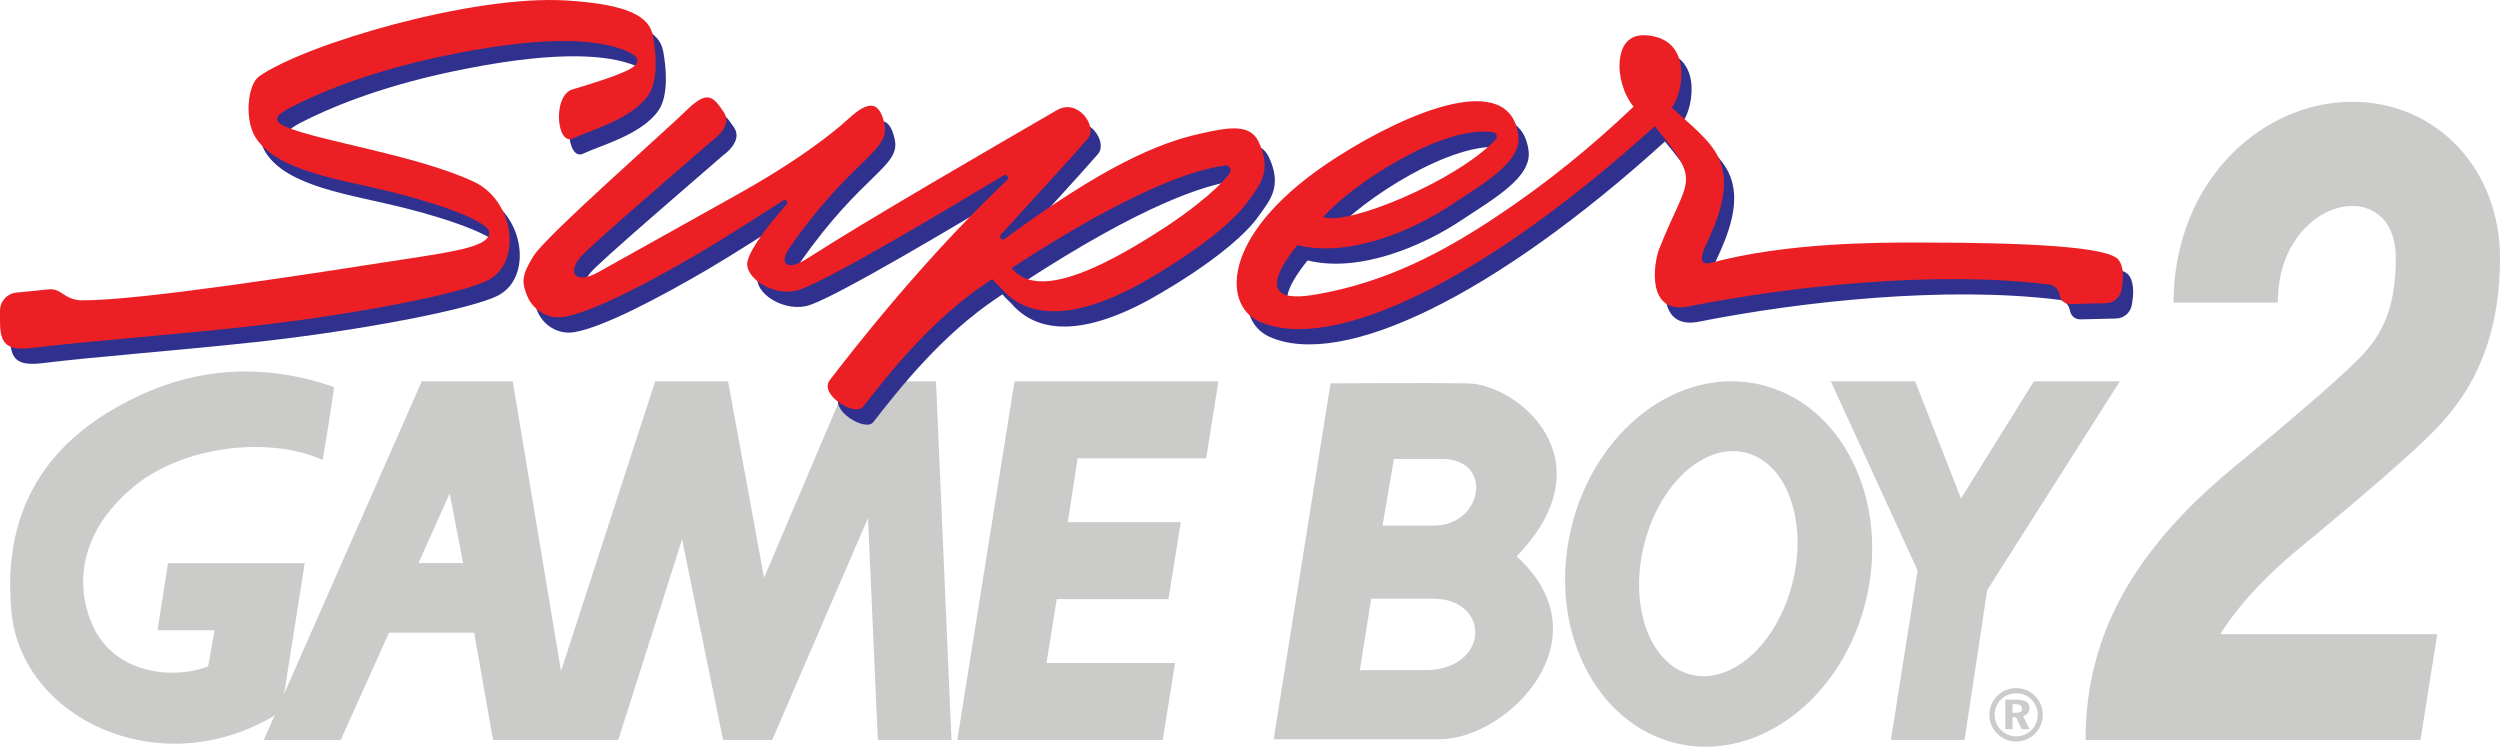 <?xml version="1.0" encoding="UTF-8" standalone="no"?>
<!-- Generator: Adobe Illustrator 26.3.1, SVG Export Plug-In . SVG Version: 6.00 Build 0)  -->

<svg
   version="1.1"
   id="Layer_1"
   x="0px"
   y="0px"
   viewBox="0 0 3839 1146.7"
   style="enable-background:new 0 0 3839 1146.7;"
   xml:space="preserve"
   sodipodi:docname="sgb2=w.svg"
   inkscape:version="1.4 (86a8ad7, 2024-10-11)"
   xmlns:inkscape="http://www.inkscape.org/namespaces/inkscape"
   xmlns:sodipodi="http://sodipodi.sourceforge.net/DTD/sodipodi-0.dtd"
   xmlns="http://www.w3.org/2000/svg"
   xmlns:svg="http://www.w3.org/2000/svg"><defs
   id="defs14">
	
	
	
<marker
   id="DistanceX"
   orient="auto"
   refX="0.0"
   refY="0.0"
   style="overflow:visible"><path
     d="M 3,-3 L -3,3 M 0,-5 L  0,5"
     style="stroke:#000000; stroke-width:0.5"
     id="path1-0" /></marker><pattern
   id="Hatch"
   patternUnits="userSpaceOnUse"
   width="8"
   height="8"
   x="0"
   y="0"><path
     d="M8 4 l-4,4"
     stroke="#000000"
     stroke-width="0.25"
     linecap="square"
     id="path2-9" /><path
     d="M6 2 l-4,4"
     stroke="#000000"
     stroke-width="0.25"
     linecap="square"
     id="path3-4" /><path
     d="M4 0 l-4,4"
     stroke="#000000"
     stroke-width="0.25"
     linecap="square"
     id="path4-8" /></pattern><symbol
   id="*Model_Space" /><symbol
   id="*Paper_Space" /><symbol
   id="*Paper_Space0" />
			
			
		
				
				
				
				
				
				
			</defs><sodipodi:namedview
   id="namedview14"
   pagecolor="#ffffff"
   bordercolor="#000000"
   borderopacity="0.25"
   inkscape:showpageshadow="2"
   inkscape:pageopacity="0.0"
   inkscape:pagecheckerboard="true"
   inkscape:deskcolor="#d1d1d1"
   inkscape:zoom="0.33817349"
   inkscape:cx="2055.1581"
   inkscape:cy="731.87286"
   inkscape:window-width="3840"
   inkscape:window-height="2066"
   inkscape:window-x="-11"
   inkscape:window-y="-11"
   inkscape:window-maximized="1"
   inkscape:current-layer="Layer_1" />
<style
   type="text/css"
   id="style1">
	.st0{fill:#FFFFFF;}
	.st1{fill:none;stroke:#FFFFFF;stroke-width:9.376;stroke-miterlimit:10;}
	.st2{fill:#30308F;}
	.st3{fill:#EC2024;}
	.st4{fill:#CBCBCA;}
</style>
<g
   id="g8"
   inkscape:label="GamboyPurple"
   style="display:none;fill:#30308f;fill-opacity:1">
		
		<path
   class="st2"
   d="M 163.6,634.6 C 55.9,701.3 4,803.1 17.8,941.4 c 16,160.4 223.8,261.5 399.8,159.7 15.4,-8.9 9.4,-7.5 15.1,-12.6 L 467.9,864.8 H 258 l -16.1,103 h 87.7 l -10,55.4 c -50.2,20.2 -135.7,12.6 -172.3,-52.8 -23.1,-41.4 -44.5,-133.8 52.8,-218.8 79.2,-69.2 216.2,-81.7 295.4,-45.2 0,0 10,-57.9 17.6,-112 -152,-52.8 -270.3,-8.8 -349.5,40.2"
   id="path5"
   inkscape:label="G"
   style="fill:#30308f;fill-opacity:1" /><path
   class="st2"
   d="m 711.2,864.7 -20.7,-107 -47.8,106.9 68.5,0.1 m 749.9,271.5 H 1348 l -15.1,-340.7 -147.1,340.7 h -75.5 l -62.9,-308 -98,308 H 757.1 l -29,-164.7 H 597.4 l -74.2,164.7 H 405.1 L 647.7,585.5 h 139.6 l 74.2,445.1 144.6,-445.1 H 1118 l 55.3,301.7 128.3,-301.7 h 135.7 l 23.8,550.7"
   id="path3"
   inkscape:label="AM"
   style="fill:#30308f;fill-opacity:1" /><polyline
   class="st2"
   points="1785.5,1136.2 1804.4,1018.1 1607,1018.1 1622.7,920 1794.3,920 1813.2,801.8 1639.7,801.8       1654.8,703.8 1852.2,703.8 1871,585.6 1557.9,585.6 1470,1136.2 1785.5,1136.2     "
   id="polyline3"
   inkscape:label="E"
   style="fill:#30308f;fill-opacity:1" /><path
   class="st2"
   d="m 2043.2,588.7 -87.4,546.5 c 0,0 180.9,0 254.6,0 104.8,0 258,-154.5 118.5,-280.8 143.5,-148.4 1.3,-264.5 -74.9,-265.7 -61.1,-1 -212.1,0 -212.1,0 h 1.3 m 62.4,330.6 c 0,0 23.7,0 94.8,0 89.8,0 87.4,109.8 -12.4,109.8 -62.4,0 -99.8,0 -99.8,0 l 17.4,-109.8 m 34.9,-214.6 c 0,0 2.5,0 73.6,0 79.9,0 63.6,102.4 -12.5,102.4 -62.4,0 -78.6,0 -78.6,0 l 17.5,-102.4"
   id="path6"
   inkscape:label="B"
   style="fill:#30308f;fill-opacity:1" /><path
   class="st2"
   d="m 2583.4,1031.4 c 59.9,26.8 133.1,-25.7 163.6,-117.4 30.5,-91.6 6.8,-187.6 -53.1,-214.4 -59.9,-26.6 -133.1,25.9 -163.6,117.4 -30.6,91.7 -6.7,187.7 53.1,214.4 M 2412.1,813.6 c 35.1,-152.2 165.2,-252.2 290.7,-223.1 125.4,29 198.5,175.9 163.4,328 -35.2,152.3 -165.3,252.2 -290.7,223.2 C 2450.2,1112.6 2377,965.8 2412.1,813.6"
   id="path4"
   inkscape:label="O"
   style="fill:#30308f;fill-opacity:1" /><polyline
   class="st2"
   points="3255.2,585.6 3123.2,585.6 3011.3,765.4 2940.9,585.6 2811.4,585.6 2944.7,876 2903.7,1136.2       3016.8,1136.2 3051.5,906.2 3255.2,585.6     "
   id="polyline4"
   inkscape:label="Y"
   style="fill:#30308f;fill-opacity:1" /><path
   class="st2"
   d="m 3090.3,1094.6 h 5.4 c 6.3,0 9.3,-1.8 9.3,-6.4 0,-4.8 -3.2,-6.8 -9.8,-6.8 h -4.8 v 13.2 m 38.8,3.1 c 0,18.2 -14.9,33 -33.1,33 -18.3,0 -33.2,-14.9 -33.2,-33 0,-18.4 15,-33.2 33.2,-33.2 18.2,0 33.1,15 33.1,33.2 z m -33.3,-41.1 c -22.7,0 -41,18.4 -41,41.1 0,22.5 18.3,41 41,41 22.6,0 41.1,-18.4 41.1,-41 0,-22.7 -18.3,-41.1 -41.1,-41.1 z m 1.2,17.8 c 12.8,0 19.4,4.4 19.4,13.1 0,6 -3.8,10.4 -10,12 l 10.2,20.3 h -12.2 l -8.7,-18.6 h -5.4 v 18.6 h -11.1 v -45.4 z"
   id="path2"
   inkscape:label="R"
   style="fill:#30308f;fill-opacity:1" /><path
   class="st2"
   d="m 3543,831.9 c 9.9,-8 115.8,-96 159.4,-136.6 l 6.4,-5.9 c 48.7,-44.9 130.2,-119.9 130.2,-293.1 0,-136.8 -97.5,-240 -226.9,-240 -73.1,0 -144.8,33.7 -196.6,92.4 -50.2,56.9 -77.8,133.6 -77.8,216 h 160.1 v 0 c 0,-163.1 181.2,-200.4 181.2,-68.4 0,108.8 -42.8,142 -85.5,181.8 -39.1,36.4 -140.1,120.5 -150.7,129.1 -165,132.6 -240.2,266.6 -240.2,429.1 h 132.8 v 0 h 381.5 l 25.7,-162.4 h -333.2 c 27,-42.9 68.9,-90 133.6,-142 z"
   id="path1"
   inkscape:label="2"
   style="fill:#30308f;fill-opacity:1" />
	</g><g
   id="g23"
   inkscape:label="GamboyGrey"
   style="display:inline;fill:#cbcbca;fill-opacity:1">
		
		<path
   class="st2"
   d="M 163.6,634.6 C 55.9,701.3 4,803.1 17.8,941.4 c 16,160.4 223.8,261.5 399.8,159.7 15.4,-8.9 9.4,-7.5 15.1,-12.6 L 467.9,864.8 H 258 l -16.1,103 h 87.7 l -10,55.4 c -50.2,20.2 -135.7,12.6 -172.3,-52.8 -23.1,-41.4 -44.5,-133.8 52.8,-218.8 79.2,-69.2 216.2,-81.7 295.4,-45.2 0,0 10,-57.9 17.6,-112 -152,-52.8 -270.3,-8.8 -349.5,40.2"
   id="path18"
   inkscape:label="G"
   style="fill:#cbcbca;fill-opacity:1" /><path
   class="st2"
   d="m 711.2,864.7 -20.7,-107 -47.8,106.9 68.5,0.1 m 749.9,271.5 H 1348 l -15.1,-340.7 -147.1,340.7 h -75.5 l -62.9,-308 -98,308 H 757.1 l -29,-164.7 H 597.4 l -74.2,164.7 H 405.1 L 647.7,585.5 h 139.6 l 74.2,445.1 144.6,-445.1 H 1118 l 55.3,301.7 128.3,-301.7 h 135.7 l 23.8,550.7"
   id="path19"
   inkscape:label="AM"
   style="fill:#cbcbca;fill-opacity:1" /><polyline
   class="st2"
   points="1785.5,1136.2 1804.4,1018.1 1607,1018.1 1622.7,920 1794.3,920 1813.2,801.8 1639.7,801.8       1654.8,703.8 1852.2,703.8 1871,585.6 1557.9,585.6 1470,1136.2 1785.5,1136.2     "
   id="polyline19"
   inkscape:label="E"
   style="fill:#cbcbca;fill-opacity:1" /><path
   class="st2"
   d="m 2043.2,588.7 -87.4,546.5 c 0,0 180.9,0 254.6,0 104.8,0 258,-154.5 118.5,-280.8 143.5,-148.4 1.3,-264.5 -74.9,-265.7 -61.1,-1 -212.1,0 -212.1,0 h 1.3 m 62.4,330.6 c 0,0 23.7,0 94.8,0 89.8,0 87.4,109.8 -12.4,109.8 -62.4,0 -99.8,0 -99.8,0 l 17.4,-109.8 m 34.9,-214.6 c 0,0 2.5,0 73.6,0 79.9,0 63.6,102.4 -12.5,102.4 -62.4,0 -78.6,0 -78.6,0 l 17.5,-102.4"
   id="path20"
   inkscape:label="B"
   style="fill:#cbcbca;fill-opacity:1" /><path
   class="st2"
   d="m 2583.4,1031.4 c 59.9,26.8 133.1,-25.7 163.6,-117.4 30.5,-91.6 6.8,-187.6 -53.1,-214.4 -59.9,-26.6 -133.1,25.9 -163.6,117.4 -30.6,91.7 -6.7,187.7 53.1,214.4 M 2412.1,813.6 c 35.1,-152.2 165.2,-252.2 290.7,-223.1 125.4,29 198.5,175.9 163.4,328 -35.2,152.3 -165.3,252.2 -290.7,223.2 C 2450.2,1112.6 2377,965.8 2412.1,813.6"
   id="path21"
   inkscape:label="O"
   style="fill:#cbcbca;fill-opacity:1" /><polyline
   class="st2"
   points="3255.2,585.6 3123.2,585.6 3011.3,765.4 2940.9,585.6 2811.4,585.6 2944.7,876 2903.7,1136.2       3016.8,1136.2 3051.5,906.2 3255.2,585.6     "
   id="polyline21"
   inkscape:label="Y"
   style="fill:#cbcbca;fill-opacity:1" /><path
   class="st2"
   d="m 3090.3,1094.6 h 5.4 c 6.3,0 9.3,-1.8 9.3,-6.4 0,-4.8 -3.2,-6.8 -9.8,-6.8 h -4.8 v 13.2 m 38.8,3.1 c 0,18.2 -14.9,33 -33.1,33 -18.3,0 -33.2,-14.9 -33.2,-33 0,-18.4 15,-33.2 33.2,-33.2 18.2,0 33.1,15 33.1,33.2 z m -33.3,-41.1 c -22.7,0 -41,18.4 -41,41.1 0,22.5 18.3,41 41,41 22.6,0 41.1,-18.4 41.1,-41 0,-22.7 -18.3,-41.1 -41.1,-41.1 z m 1.2,17.8 c 12.8,0 19.4,4.4 19.4,13.1 0,6 -3.8,10.4 -10,12 l 10.2,20.3 h -12.2 l -8.7,-18.6 h -5.4 v 18.6 h -11.1 v -45.4 z"
   id="path22"
   inkscape:label="R"
   style="fill:#cbcbca;fill-opacity:1" /><path
   class="st2"
   d="m 3543,831.9 c 9.9,-8 115.8,-96 159.4,-136.6 l 6.4,-5.9 c 48.7,-44.9 130.2,-119.9 130.2,-293.1 0,-136.8 -97.5,-240 -226.9,-240 -73.1,0 -144.8,33.7 -196.6,92.4 -50.2,56.9 -77.8,133.6 -77.8,216 h 160.1 v 0 c 0,-163.1 181.2,-200.4 181.2,-68.4 0,108.8 -42.8,142 -85.5,181.8 -39.1,36.4 -140.1,120.5 -150.7,129.1 -165,132.6 -240.2,266.6 -240.2,429.1 h 132.8 v 0 h 381.5 l 25.7,-162.4 h -333.2 c 27,-42.9 68.9,-90 133.6,-142 z"
   id="path23"
   inkscape:label="2"
   style="fill:#cbcbca;fill-opacity:1" />
	</g><g
   id="g10"
   inkscape:label="SuperShadowPurple"
   style="display:inline;fill:#30308f;fill-opacity:1">
		<path
   class="st2"
   d="M 1018.4,78.6 C 1012.9,49.1 981.1,30 884.7,24.2 740.6,15.6 484.6,91.1 413.7,140.7 c -18.3,12.8 -22.7,67.4 -5.5,94 33.9,52.4 130.2,64 210.4,84 80.2,20 147.8,45.9 148.4,61.9 0.7,20.2 -47.2,28.2 -118,39.1 -157.3,24.3 -418.5,65.4 -507.3,64.9 -9.3,0 -18.4,-2.8 -26.2,-7.9 l -7.6,-4.9 c -5,-3.2 -11,-4.7 -16.9,-4.1 l -50.3,5 c -14.2,1.4 -25.1,13.4 -25.1,27.7 v 17 c 0,34.8 10.8,45 50,40.2 C 153,547 267.9,538.8 392.3,525.3 551.3,508.1 727.6,474.4 766.3,453 817.7,424.5 804.8,331.1 743.1,302.4 655.7,261.7 509,240.8 455.2,218.4 431.9,208.7 439.9,199.7 462.6,188 500.9,168.2 577.3,134.6 693.8,110 842,78.7 922.4,82.9 967,97.7 c 16,5.3 44.9,17.2 13.8,32.9 -18.7,9.5 -57.5,21.8 -85.8,30 -31.2,9.1 -24.8,87.5 0.6,75.3 25.4,-12.2 88.9,-28.6 115.2,-65.7 16.1,-22.7 12.5,-65.2 7.6,-91.6 z"
   id="path8"
   style="display:inline;fill:#30308f;fill-opacity:1"
   inkscape:label="S_Shadow" />
		
		<path
   class="st2"
   d="m 1948.4,241.1 c -13.5,-28.4 -47.5,-21.8 -89.5,-12.4 -64.7,14.4 -149,50.1 -300.5,161.7 -4.3,3.2 -9.5,-2.6 -5.9,-6.5 49.8,-54.2 116.3,-127.2 133.6,-147.4 15.7,-18.3 -14.8,-62.9 -47.5,-43.8 -108.1,62.8 -288.8,167.1 -383.2,227.7 -31.7,20.4 -44.8,8.7 -26.5,-17.6 95,-135.9 153.5,-146.7 145.2,-187.9 -11.5,-57.1 -46.9,-15.6 -67.5,1.6 -31.5,26.4 -81.6,62.9 -161.1,107.1 -74,41.1 -173.6,97.2 -211.2,117.9 -36,19.7 -46.9,0.5 -27.7,-22.6 C 921.3,401.2 1062,280.7 1111,238 c 0,0 30.6,-20.9 16.2,-42.2 -16.6,-24.6 -25.2,-34.6 -57.9,-2.3 -28.7,28.3 -214,191.4 -233.6,222.1 -19.1,30 -19.1,40.9 -10.8,61.6 8.5,21.5 31.3,37.1 56.8,32.9 43.8,-7.2 130.6,-52.9 205.5,-96.7 35.5,-20.8 96.4,-59.7 131.1,-82.1 3.9,-2.5 8.3,2.5 5.2,6 -21.9,24.9 -53.8,64 -59.8,86.7 -6.8,25.5 41.4,57.7 80.5,44.2 46.1,-15.9 228.9,-124.8 312.5,-175.3 4.7,-2.9 9.6,3.5 5.5,7.3 -53.2,49.9 -151.2,149.4 -272.3,307 -17.2,22.4 39.2,56.4 51,41.1 43.2,-55.5 106,-134.1 189.5,-190.3 4.1,-2.7 5.1,-3.3 9,-6 4.9,6.2 11.3,11.4 14.2,14.7 37.3,42.8 102.8,51.2 206.6,-4 0,0 130.4,-69.7 174.2,-133.1 14.4,-20.8 35.7,-42.8 14,-88.5 z m -139.9,129 c -116.5,76.8 -203.6,110.2 -239.3,65 186.5,-121.7 282,-151.5 327.7,-157.5 6.6,-0.9 11.1,6.6 7.1,11.9 -20.3,27.8 -71.8,65 -95.5,80.6 z"
   id="path10"
   inkscape:label="up_Shadow"
   style="fill:#30308f;fill-opacity:1" /><path
   class="st2"
   d="m 2961.9,395.9 c -60.3,0 -202.3,-0.2 -318.2,31.1 -11.4,3.1 -21.4,0.8 -8.6,-26.6 19.2,-41.1 39.9,-92.2 19.6,-134.9 -12.8,-26.9 -42,-49.4 -72.2,-77.1 14.3,-12.7 34.8,-95.2 -26.5,-108.9 -28.4,-6.4 -48.6,2.5 -52.8,34.8 -1.6,12.6 -0.1,25.4 3.3,37.7 3.6,12.9 9.1,24.7 17.7,35.3 -64.3,61 -132.1,117 -214.6,171.5 -77.3,51.1 -164.3,97.9 -271,116.5 -29.8,5.2 -103.9,16.1 -30.7,-75.4 80.9,20 179,-23.8 234.6,-60.7 52.2,-34.6 110,-66.9 104.8,-107.6 -12.9,-101.5 -168.3,-37.2 -278,32.7 -179.1,114.1 -177.7,227.1 -119.9,252.9 111.2,49.7 344.2,-61.4 607.3,-299.9 73.6,89.8 51.7,74.8 6.8,188.6 -8.1,20.5 -20.9,101.2 45.2,88.1 156.8,-31.2 379.2,-55.3 553.6,-33.6 7.5,0.9 13.6,6.4 15.5,13.7 l 1.2,4.5 c 1.8,7.1 8.3,11.9 15.6,11.8 l 55,-1.3 c 11.8,-0.3 21.7,-8.8 23.9,-20.4 2.9,-15.3 4.3,-35.6 -5,-46.7 -15.9,-19.2 -133.6,-26.1 -306.6,-26.1 z M 2308.7,226.7 c 5.2,0.8 7.4,7.3 3.8,11.1 -61.5,64.7 -229.5,133.4 -264.8,118.9 43.8,-50 184.3,-142.4 261,-130 z m 238,-66 0.1,0.1 c 0,0 0,0 0,0 z"
   id="path9"
   inkscape:label="er_Shadow"
   style="fill:#30308f;fill-opacity:1" />
	</g><g
   id="g17"
   inkscape:label="SuperShadowGrey"
   style="display:none;fill:#cbcbca;fill-opacity:1">
		<path
   class="st2"
   d="M 1018.4,78.6 C 1012.9,49.1 981.1,30 884.7,24.2 740.6,15.6 484.6,91.1 413.7,140.7 c -18.3,12.8 -22.7,67.4 -5.5,94 33.9,52.4 130.2,64 210.4,84 80.2,20 147.8,45.9 148.4,61.9 0.7,20.2 -47.2,28.2 -118,39.1 -157.3,24.3 -418.5,65.4 -507.3,64.9 -9.3,0 -18.4,-2.8 -26.2,-7.9 l -7.6,-4.9 c -5,-3.2 -11,-4.7 -16.9,-4.1 l -50.3,5 c -14.2,1.4 -25.1,13.4 -25.1,27.7 v 17 c 0,34.8 10.8,45 50,40.2 C 153,547 267.9,538.8 392.3,525.3 551.3,508.1 727.6,474.4 766.3,453 817.7,424.5 804.8,331.1 743.1,302.4 655.7,261.7 509,240.8 455.2,218.4 431.9,208.7 439.9,199.7 462.6,188 500.9,168.2 577.3,134.6 693.8,110 842,78.7 922.4,82.9 967,97.7 c 16,5.3 44.9,17.2 13.8,32.9 -18.7,9.5 -57.5,21.8 -85.8,30 -31.2,9.1 -24.8,87.5 0.6,75.3 25.4,-12.2 88.9,-28.6 115.2,-65.7 16.1,-22.7 12.5,-65.2 7.6,-91.6 z"
   id="path14"
   style="display:inline;fill:#cbcbca;fill-opacity:1"
   inkscape:label="S_Shadow" />
		
		<path
   class="st2"
   d="m 1948.4,241.1 c -13.5,-28.4 -47.5,-21.8 -89.5,-12.4 -64.7,14.4 -149,50.1 -300.5,161.7 -4.3,3.2 -9.5,-2.6 -5.9,-6.5 49.8,-54.2 116.3,-127.2 133.6,-147.4 15.7,-18.3 -14.8,-62.9 -47.5,-43.8 -108.1,62.8 -288.8,167.1 -383.2,227.7 -31.7,20.4 -44.8,8.7 -26.5,-17.6 95,-135.9 153.5,-146.7 145.2,-187.9 -11.5,-57.1 -46.9,-15.6 -67.5,1.6 -31.5,26.4 -81.6,62.9 -161.1,107.1 -74,41.1 -173.6,97.2 -211.2,117.9 -36,19.7 -46.9,0.5 -27.7,-22.6 C 921.3,401.2 1062,280.7 1111,238 c 0,0 30.6,-20.9 16.2,-42.2 -16.6,-24.6 -25.2,-34.6 -57.9,-2.3 -28.7,28.3 -214,191.4 -233.6,222.1 -19.1,30 -19.1,40.9 -10.8,61.6 8.5,21.5 31.3,37.1 56.8,32.9 43.8,-7.2 130.6,-52.9 205.5,-96.7 35.5,-20.8 96.4,-59.7 131.1,-82.1 3.9,-2.5 8.3,2.5 5.2,6 -21.9,24.9 -53.8,64 -59.8,86.7 -6.8,25.5 41.4,57.7 80.5,44.2 46.1,-15.9 228.9,-124.8 312.5,-175.3 4.7,-2.9 9.6,3.5 5.5,7.3 -53.2,49.9 -151.2,149.4 -272.3,307 -17.2,22.4 39.2,56.4 51,41.1 43.2,-55.5 106,-134.1 189.5,-190.3 4.1,-2.7 5.1,-3.3 9,-6 4.9,6.2 11.3,11.4 14.2,14.7 37.3,42.8 102.8,51.2 206.6,-4 0,0 130.4,-69.7 174.2,-133.1 14.4,-20.8 35.7,-42.8 14,-88.5 z m -139.9,129 c -116.5,76.8 -203.6,110.2 -239.3,65 186.5,-121.7 282,-151.5 327.7,-157.5 6.6,-0.9 11.1,6.6 7.1,11.9 -20.3,27.8 -71.8,65 -95.5,80.6 z"
   id="path15"
   inkscape:label="up_Shadow"
   style="fill:#cbcbca;fill-opacity:1" /><path
   class="st2"
   d="m 2961.9,395.9 c -60.3,0 -202.3,-0.2 -318.2,31.1 -11.4,3.1 -21.4,0.8 -8.6,-26.6 19.2,-41.1 39.9,-92.2 19.6,-134.9 -12.8,-26.9 -42,-49.4 -72.2,-77.1 14.3,-12.7 34.8,-95.2 -26.5,-108.9 -28.4,-6.4 -48.6,2.5 -52.8,34.8 -1.6,12.6 -0.1,25.4 3.3,37.7 3.6,12.9 9.1,24.7 17.7,35.3 -64.3,61 -132.1,117 -214.6,171.5 -77.3,51.1 -164.3,97.9 -271,116.5 -29.8,5.2 -103.9,16.1 -30.7,-75.4 80.9,20 179,-23.8 234.6,-60.7 52.2,-34.6 110,-66.9 104.8,-107.6 -12.9,-101.5 -168.3,-37.2 -278,32.7 -179.1,114.1 -177.7,227.1 -119.9,252.9 111.2,49.7 344.2,-61.4 607.3,-299.9 73.6,89.8 51.7,74.8 6.8,188.6 -8.1,20.5 -20.9,101.2 45.2,88.1 156.8,-31.2 379.2,-55.3 553.6,-33.6 7.5,0.9 13.6,6.4 15.5,13.7 l 1.2,4.5 c 1.8,7.1 8.3,11.9 15.6,11.8 l 55,-1.3 c 11.8,-0.3 21.7,-8.8 23.9,-20.4 2.9,-15.3 4.3,-35.6 -5,-46.7 -15.9,-19.2 -133.6,-26.1 -306.6,-26.1 z M 2308.7,226.7 c 5.2,0.8 7.4,7.3 3.8,11.1 -61.5,64.7 -229.5,133.4 -264.8,118.9 43.8,-50 184.3,-142.4 261,-130 z m 238,-66 0.1,0.1 c 0,0 0,0 0,0 z"
   id="path17"
   inkscape:label="er_Shadow"
   style="fill:#cbcbca;fill-opacity:1" />
	</g><g
   id="g13"
   inkscape:label="Super"
   style="display:inline;fill:#ec2024;fill-opacity:1">
		<path
   class="st3"
   d="M 1002.7,55.1 C 997.2,25.6 965.4,6.5 869,0.7 724.9,-8 468.9,67.6 398,117.2 c -18.3,12.8 -22.7,67.4 -5.5,94 33.9,52.4 130.2,64 210.4,84 80.2,20 147.8,45.9 148.4,61.9 0.7,20.2 -47.2,28.2 -118,39.1 -157.3,24.4 -418.5,65.5 -507.3,65 -9.3,0 -18.4,-2.8 -26.2,-7.9 l -7.6,-4.9 c -5,-3.2 -11,-4.7 -16.9,-4.1 l -50.3,5 C 10.8,450.8 0,462.7 0,477 v 17 c 0,34.8 10.8,45 50,40.2 87.4,-10.6 202.3,-18.8 326.7,-32.3 159,-17.2 335.3,-50.9 374,-72.3 51.4,-28.5 38.5,-121.9 -23.2,-150.6 -87.4,-40.7 -234.1,-61.6 -287.9,-84 -23.3,-9.7 -15.3,-18.7 7.4,-30.4 38.3,-19.8 114.7,-53.4 231.2,-78 148.2,-31.4 228.6,-27.1 273.1,-12.3 16,5.3 44.9,17.2 13.8,32.9 -18.7,9.5 -57.5,21.8 -85.8,30 -31.2,9.1 -24.8,87.5 0.6,75.3 25.4,-12.2 88.9,-28.6 115.2,-65.7 16.1,-22.8 12.5,-65.3 7.6,-91.7 z"
   id="path11"
   inkscape:label="S"
   style="fill:#ec2024;fill-opacity:1" />
		
		<path
   class="st3"
   d="m 1932.7,217.6 c -13.5,-28.4 -47.5,-21.8 -89.5,-12.4 -64.7,14.4 -149,50.1 -300.5,161.7 -4.3,3.2 -9.5,-2.6 -5.9,-6.5 49.8,-54.2 116.3,-127.2 133.6,-147.4 15.7,-18.3 -14.8,-62.9 -47.5,-43.8 -108.1,62.8 -288.8,167.1 -383.2,227.7 -31.7,20.4 -44.8,8.7 -26.5,-17.6 95,-135.9 153.5,-146.7 145.2,-187.9 -11.5,-57.1 -46.9,-15.6 -67.5,1.6 -31.5,26.4 -81.6,62.9 -161.1,107.1 -74,41.1 -173.6,97.2 -211.2,117.9 -36,19.7 -46.9,0.5 -27.7,-22.6 14.7,-17.7 155.4,-138.2 204.4,-180.9 0,0 30.6,-20.9 16.2,-42.2 -16.6,-24.6 -25.2,-34.6 -57.9,-2.3 -28.7,28.3 -214,191.4 -233.6,222.1 -19.1,30 -19.1,40.9 -10.8,61.6 8.5,21.5 31.3,37.1 56.8,32.9 43.8,-7.2 130.6,-52.9 205.5,-96.7 35.5,-20.8 96.4,-59.7 131.1,-82.1 3.9,-2.5 8.3,2.5 5.2,6 -21.9,24.9 -53.8,64 -59.8,86.7 -6.8,25.5 41.4,57.7 80.5,44.2 46.1,-15.9 228.9,-124.8 312.5,-175.3 4.7,-2.9 9.6,3.5 5.5,7.3 -53.2,49.9 -151.2,149.4 -272.3,307 -17.2,22.4 39.2,56.4 51,41.1 43.2,-55.5 106,-134.1 189.5,-190.3 4.1,-2.7 5.1,-3.3 9,-6 4.9,6.2 11.3,11.4 14.2,14.7 37.3,42.8 102.8,51.2 206.6,-4 0,0 130.4,-69.7 174.2,-133.1 14.4,-20.8 35.7,-42.8 14,-88.5 z m -139.9,129 c -116.5,76.8 -203.6,110.2 -239.3,65 186.5,-121.7 282,-151.5 327.7,-157.5 6.6,-0.9 11.1,6.6 7.1,11.9 -20.3,27.8 -71.7,65 -95.5,80.6 z"
   id="path13"
   inkscape:label="up"
   style="fill:#ec2024;fill-opacity:1" /><path
   class="st3"
   d="m 2946.2,372.4 c -60.3,0 -202.3,-0.2 -318.2,31.1 -11.4,3.1 -21.4,0.8 -8.6,-26.6 19.2,-41.1 39.9,-92.2 19.6,-134.9 -12.8,-26.9 -42,-49.4 -72.2,-77.1 14.3,-12.7 34.8,-95.2 -26.5,-108.9 -28.4,-6.4 -48.6,2.5 -52.8,34.8 -1.6,12.6 -0.1,25.4 3.3,37.7 3.6,12.9 9.1,24.7 17.7,35.3 -64.3,61 -132.1,117 -214.6,171.5 -77.3,51.1 -164.3,97.9 -271,116.5 -29.8,5.2 -103.9,16.1 -30.7,-75.4 80.9,20 179,-23.8 234.6,-60.7 52.2,-34.6 110,-66.9 104.8,-107.6 -12.9,-101.5 -168.3,-37.2 -278,32.7 -179.1,114.1 -177.7,227.1 -119.9,252.9 111.2,49.7 344.2,-61.4 607.3,-299.9 73.6,89.8 51.7,74.8 6.8,188.6 -8.1,20.5 -20.9,101.2 45.2,88.1 156.8,-31.2 379.2,-55.3 553.6,-33.6 7.5,0.9 13.6,6.4 15.5,13.7 l 1.2,4.5 c 1.8,7.1 8.3,11.9 15.6,11.8 l 55,-1.3 c 11.8,-0.3 21.7,-8.8 23.9,-20.4 2.9,-15.3 4.3,-35.6 -5,-46.7 -15.8,-19.2 -133.6,-26.1 -306.6,-26.1 z M 2293,203.2 c 5.2,0.8 7.4,7.3 3.8,11.1 -61.5,64.7 -229.5,133.4 -264.8,118.9 43.8,-50 184.3,-142.4 261,-130 z m 238.1,-66 0.1,0.1 c 0,0 0,0 0,0 0,0 -0.1,0 -0.1,-0.1 z"
   id="path12"
   inkscape:label="er"
   style="fill:#ec2024;fill-opacity:1" />
	</g>
<g
   id="g9"
   inkscape:label="JapanGameboy2Purple"
   style="display:none;fill:#30308f;fill-opacity:1;stroke:none"><g
     inkscape:label="JapanGameboy"
     id="g142"
     transform="matrix(1.803,0,0,1.803,-27.954,-495.974)"
     style="fill:#30308f;fill-opacity:1;stroke:none"><path
       id="path142"
       style="fill:#30308f;fill-opacity:1;stroke:none;stroke-width:3.571;stroke-linecap:round"
       d="m 294.803,1096.06 v -26.45 h 35.159 c 16.478,0 32.681,-4.225 47.061,-12.271 11.943,-6.682 19.34,-19.298 19.34,-32.984 l 7e-5,-11.441 h -94.001 v -30.233 h 117.166 l -2.2e-4,19.954 c -2.1e-4,12.527 -1.73,24.994 -5.14,37.046 -1.372,4.848 -3.213,9.55 -5.497,14.039 L 444.422,1096.06 h -33.319 l -16.135,-23.04 c -14.558,14.744 -34.414,23.043 -55.134,23.041 z"
       sodipodi:nodetypes="ccccccccccccccccc"
       inkscape:label="1" /><path
       id="path8-4"
       style="fill:#30308f;fill-opacity:1;stroke:none;stroke-width:3.571;stroke-linecap:round"
       d="M 536.693,1050.71 H 434.646 v -22.68 h 102.047 z"
       sodipodi:nodetypes="ccccc"
       inkscape:label="2" /><path
       id="path16"
       style="fill:#30308f;fill-opacity:1;stroke:none;stroke-width:3.571;stroke-linecap:round"
       d="m 554.457,1069.61 c 18.786,0 34.016,-15.229 34.015,-34.018 L 588.472,982.677 h 20.788 l -8e-5,56.693 c -9e-5,31.311 -25.382,56.693 -56.693,56.691 H 540.472 v -26.45 z"
       sodipodi:nodetypes="ccccccccc"
       inkscape:label="3" /><path
       id="path24"
       style="fill:#30308f;fill-opacity:1;stroke:none;stroke-width:3.571;stroke-linecap:round"
       d="m 648.945,1035.59 6e-5,-52.913 h -20.788 l 2.4e-4,56.693 c 2.5e-4,31.311 25.383,56.693 56.693,56.691 h 12.095 v -26.45 h -13.984 c -18.787,0 -34.016,-15.231 -34.016,-34.018 z"
       sodipodi:nodetypes="ccccccccc"
       inkscape:label="4" /><path
       d="m 674.897,979.715 a 21.921,21.921 0 0 0 -20.283,21.861 21.921,21.921 0 0 0 43.843,0 21.921,21.921 0 0 0 -23.56,-21.861 z m 1.639,10.522 a 11.339,11.339 0 0 1 11.339,11.339 11.339,11.339 0 0 1 -22.677,0 11.339,11.339 0 0 1 11.339,-11.339 z"
       style="display:inline;fill:#30308f;fill-opacity:1;stroke:none;stroke-width:3.571;stroke-linecap:round"
       id="path7"
       inkscape:label="5" /><path
       id="path28"
       style="fill:#30308f;fill-opacity:1;stroke:none;stroke-width:3.571;stroke-linecap:round"
       d="M 805.039,1050.71 H 702.992 v -22.68 h 102.047 z"
       sodipodi:nodetypes="ccccc"
       inkscape:label="6" /><path
       id="path46"
       style="fill:#30308f;fill-opacity:1;stroke:none;stroke-width:3.571;stroke-linecap:round"
       d="m 914.646,1096.062 c 27.136,0 49.134,-21.997 49.134,-49.132 L 963.78,1028.03 h 22.677 v -26.46 H 879.191 c 0.957,-4.98 1.439,-10.042 1.439,-15.116 h -18.898 c 1.3e-4,13.842 -7.145,26.703 -18.897,34.016 v 34.021 c 10.677,-6.643 19.64,-15.706 26.165,-26.456 l 75.882,-8e-4 -5e-5,11.34 c -7e-5,16.699 -13.537,30.236 -30.236,30.236 H 857.953 v 26.45 z"
       sodipodi:nodetypes="ccccccccccccccccc"
       inkscape:label="7" /><path
       id="path50"
       style="fill:#30308f;fill-opacity:1;stroke:none;stroke-width:3.571;stroke-linecap:round"
       d="m 1005.35,1009.13 h -11.334 v -22.673 h 11.334 z"
       sodipodi:nodetypes="ccccc"
       inkscape:label="8" /><path
       id="path54"
       style="fill:#30308f;fill-opacity:1;stroke:none;stroke-width:3.571;stroke-linecap:round"
       d="m 1024.25,1009.13 v -22.673 h -11.34 v 22.673 z"
       sodipodi:nodetypes="ccccc"
       inkscape:label="9" /><path
       id="path58"
       style="fill:#30308f;fill-opacity:1;stroke:none;stroke-width:3.571;stroke-linecap:round"
       d="m 1001.57,1050.71 v -22.68 h 102.05 v 22.68 z"
       sodipodi:nodetypes="ccccc"
       inkscape:label="10" /><path
       id="path68"
       style="fill:#30308f;fill-opacity:1;stroke:none;stroke-width:3.571;stroke-linecap:round"
       d="m 1254.8,1069.61 v 26.45 h -139.84 v -26.45 l 46.22,-86.933 h 22.47 l -46.22,86.933 h 94.52 l -33.67,-41.58 h 22.86 z"
       sodipodi:nodetypes="ccccccccccc"
       inkscape:label="11" /><path
       id="path80"
       style="fill:#30308f;fill-opacity:1;stroke:none;stroke-width:3.571;stroke-linecap:round"
       d="m 1330.39,982.677 v 18.893 h -52.91 v 26.46 h 52.91 v 68.03 h 18.9 v -68.03 h 52.91 v -26.46 h -52.91 v -18.893 z"
       sodipodi:nodetypes="ccccccccccccc"
       inkscape:label="12" /><path
       id="path85"
       style="fill:#30308f;fill-opacity:1;stroke:none;stroke-width:3.571;stroke-linecap:round"
       d="m 1292.6,1039.37 20.788,1e-4 c 0,26.552 -17.825,49.799 -43.467,56.691 l -7e-4,-26.453 c 12.524,0 22.677,-10.155 22.679,-22.679 z"
       sodipodi:nodetypes="cccccc"
       inkscape:label="13" /><path
       id="path90"
       style="fill:#30308f;fill-opacity:1;stroke:none;stroke-width:3.571;stroke-linecap:round"
       d="m 1387.09,1046.93 c 0,12.524 10.153,22.677 22.677,22.677 v 26.453 c -25.644,-6.89 -43.466,-30.137 -43.465,-56.69 h 20.79 z"
       sodipodi:nodetypes="cccccc"
       inkscape:label="14" /><path
       id="path94"
       style="fill:#30308f;fill-opacity:1;stroke:none;stroke-width:3.571;stroke-linecap:round"
       d="m 1409.76,1009.13 v -22.673 h 11.34 v 22.673 z"
       sodipodi:nodetypes="ccccc"
       inkscape:label="15" /><path
       id="path98"
       style="fill:#30308f;fill-opacity:1;stroke:none;stroke-width:3.571;stroke-linecap:round"
       d="m 1440,986.457 v 22.673 h -11.34 v -22.673 z"
       sodipodi:nodetypes="ccccc"
       inkscape:label="16" /><path
       id="path102"
       style="fill:#30308f;fill-opacity:1;stroke:none;stroke-width:3.571;stroke-linecap:round"
       d="M 1523.15,1050.71 H 1421.1 v -22.68 h 102.05 z"
       sodipodi:nodetypes="ccccc"
       inkscape:label="17" /><path
       id="path112"
       style="fill:#30308f;fill-opacity:1;stroke:none;stroke-width:3.571;stroke-linecap:round"
       d="m 1666.658,982.675 c 0,16.697 -13.539,30.235 -30.238,30.235 h -94.37 v 26.46 h 64.25 v 56.69 h 22.68 v -56.69 l 3.892,1e-4 c 31.932,0 58.361,-24.825 60.357,-56.693 z"
       sodipodi:nodetypes="ccccccccccc"
       inkscape:label="18" /></g><path
     id="path126"
     style="fill:#30308f;fill-opacity:1;stroke:none;stroke-width:3.571;stroke-linecap:round"
     d="m 1746.142,1065.829 h 109.61 v 30.23 h -132.29 v -37.791 c 0,-16.7 13.54,-30.237 30.237,-30.238 l 73.699,-2e-4 c 5.211,-0.01 9.43,-4.238 9.43,-9.449 0,-5.211 -4.219,-9.438 -9.43,-9.45 h -103.94 v -26.453 l 98.27,8e-5 c 18.786,8e-5 34.016,15.229 34.016,34.016 0,18.786 -15.229,34.016 -34.016,34.017 l -66.14,6e-4 c -5.218,0 -9.449,4.23 -9.449,9.449 v 5.67"
     sodipodi:nodetypes="cccccccsccccscccc"
     inkscape:label="2"
     transform="matrix(1.803,0,0,1.803,-27.954,-495.974)" /></g><g
   id="g44"
   inkscape:label="JapanGameboy2Grey"
   style="display:none;fill:#cbcbca;fill-opacity:1;stroke:none"><g
     inkscape:label="JapanGameboy"
     id="g43"
     transform="matrix(1.803,0,0,1.803,-27.954,-495.974)"
     style="fill:#cbcbca;fill-opacity:1;stroke:none"><path
       id="path25"
       style="fill:#cbcbca;fill-opacity:1;stroke:none;stroke-width:3.571;stroke-linecap:round"
       d="m 294.803,1096.06 v -26.45 h 35.159 c 16.478,0 32.681,-4.225 47.061,-12.271 11.943,-6.682 19.34,-19.298 19.34,-32.984 l 7e-5,-11.441 h -94.001 v -30.233 h 117.166 l -2.2e-4,19.954 c -2.1e-4,12.527 -1.73,24.994 -5.14,37.046 -1.372,4.848 -3.213,9.55 -5.497,14.039 L 444.422,1096.06 h -33.319 l -16.135,-23.04 c -14.558,14.744 -34.414,23.043 -55.134,23.041 z"
       sodipodi:nodetypes="ccccccccccccccccc"
       inkscape:label="1" /><path
       id="path26"
       style="fill:#cbcbca;fill-opacity:1;stroke:none;stroke-width:3.571;stroke-linecap:round"
       d="M 536.693,1050.71 H 434.646 v -22.68 h 102.047 z"
       sodipodi:nodetypes="ccccc"
       inkscape:label="2" /><path
       id="path27"
       style="fill:#cbcbca;fill-opacity:1;stroke:none;stroke-width:3.571;stroke-linecap:round"
       d="m 554.457,1069.61 c 18.786,0 34.016,-15.229 34.015,-34.018 L 588.472,982.677 h 20.788 l -8e-5,56.693 c -9e-5,31.311 -25.382,56.693 -56.693,56.691 H 540.472 v -26.45 z"
       sodipodi:nodetypes="ccccccccc"
       inkscape:label="3" /><path
       id="path29"
       style="fill:#cbcbca;fill-opacity:1;stroke:none;stroke-width:3.571;stroke-linecap:round"
       d="m 648.945,1035.59 6e-5,-52.913 h -20.788 l 2.4e-4,56.693 c 2.5e-4,31.311 25.383,56.693 56.693,56.691 h 12.095 v -26.45 h -13.984 c -18.787,0 -34.016,-15.231 -34.016,-34.018 z"
       sodipodi:nodetypes="ccccccccc"
       inkscape:label="4" /><path
       d="m 674.897,979.715 a 21.921,21.921 0 0 0 -20.283,21.861 21.921,21.921 0 0 0 43.843,0 21.921,21.921 0 0 0 -23.56,-21.861 z m 1.639,10.522 a 11.339,11.339 0 0 1 11.339,11.339 11.339,11.339 0 0 1 -22.677,0 11.339,11.339 0 0 1 11.339,-11.339 z"
       style="display:inline;fill:#cbcbca;fill-opacity:1;stroke:none;stroke-width:3.571;stroke-linecap:round"
       id="path30"
       inkscape:label="5" /><path
       id="path31"
       style="fill:#cbcbca;fill-opacity:1;stroke:none;stroke-width:3.571;stroke-linecap:round"
       d="M 805.039,1050.71 H 702.992 v -22.68 h 102.047 z"
       sodipodi:nodetypes="ccccc"
       inkscape:label="6" /><path
       id="path32"
       style="fill:#cbcbca;fill-opacity:1;stroke:none;stroke-width:3.571;stroke-linecap:round"
       d="m 914.646,1096.062 c 27.136,0 49.134,-21.997 49.134,-49.132 L 963.78,1028.03 h 22.677 v -26.46 H 879.191 c 0.957,-4.98 1.439,-10.042 1.439,-15.116 h -18.898 c 1.3e-4,13.842 -7.145,26.703 -18.897,34.016 v 34.021 c 10.677,-6.643 19.64,-15.706 26.165,-26.456 l 75.882,-8e-4 -5e-5,11.34 c -7e-5,16.699 -13.537,30.236 -30.236,30.236 H 857.953 v 26.45 z"
       sodipodi:nodetypes="ccccccccccccccccc"
       inkscape:label="7" /><path
       id="path33"
       style="fill:#cbcbca;fill-opacity:1;stroke:none;stroke-width:3.571;stroke-linecap:round"
       d="m 1005.35,1009.13 h -11.334 v -22.673 h 11.334 z"
       sodipodi:nodetypes="ccccc"
       inkscape:label="8" /><path
       id="path34"
       style="fill:#cbcbca;fill-opacity:1;stroke:none;stroke-width:3.571;stroke-linecap:round"
       d="m 1024.25,1009.13 v -22.673 h -11.34 v 22.673 z"
       sodipodi:nodetypes="ccccc"
       inkscape:label="9" /><path
       id="path35"
       style="fill:#cbcbca;fill-opacity:1;stroke:none;stroke-width:3.571;stroke-linecap:round"
       d="m 1001.57,1050.71 v -22.68 h 102.05 v 22.68 z"
       sodipodi:nodetypes="ccccc"
       inkscape:label="10" /><path
       id="path36"
       style="fill:#cbcbca;fill-opacity:1;stroke:none;stroke-width:3.571;stroke-linecap:round"
       d="m 1254.8,1069.61 v 26.45 h -139.84 v -26.45 l 46.22,-86.933 h 22.47 l -46.22,86.933 h 94.52 l -33.67,-41.58 h 22.86 z"
       sodipodi:nodetypes="ccccccccccc"
       inkscape:label="11" /><path
       id="path37"
       style="fill:#cbcbca;fill-opacity:1;stroke:none;stroke-width:3.571;stroke-linecap:round"
       d="m 1330.39,982.677 v 18.893 h -52.91 v 26.46 h 52.91 v 68.03 h 18.9 v -68.03 h 52.91 v -26.46 h -52.91 v -18.893 z"
       sodipodi:nodetypes="ccccccccccccc"
       inkscape:label="12" /><path
       id="path38"
       style="fill:#cbcbca;fill-opacity:1;stroke:none;stroke-width:3.571;stroke-linecap:round"
       d="m 1292.6,1039.37 20.788,1e-4 c 0,26.552 -17.825,49.799 -43.467,56.691 l -7e-4,-26.453 c 12.524,0 22.677,-10.155 22.679,-22.679 z"
       sodipodi:nodetypes="cccccc"
       inkscape:label="13" /><path
       id="path39"
       style="fill:#cbcbca;fill-opacity:1;stroke:none;stroke-width:3.571;stroke-linecap:round"
       d="m 1387.09,1046.93 c 0,12.524 10.153,22.677 22.677,22.677 v 26.453 c -25.644,-6.89 -43.466,-30.137 -43.465,-56.69 h 20.79 z"
       sodipodi:nodetypes="cccccc"
       inkscape:label="14" /><path
       id="path40"
       style="fill:#cbcbca;fill-opacity:1;stroke:none;stroke-width:3.571;stroke-linecap:round"
       d="m 1409.76,1009.13 v -22.673 h 11.34 v 22.673 z"
       sodipodi:nodetypes="ccccc"
       inkscape:label="15" /><path
       id="path41"
       style="fill:#cbcbca;fill-opacity:1;stroke:none;stroke-width:3.571;stroke-linecap:round"
       d="m 1440,986.457 v 22.673 h -11.34 v -22.673 z"
       sodipodi:nodetypes="ccccc"
       inkscape:label="16" /><path
       id="path42"
       style="fill:#cbcbca;fill-opacity:1;stroke:none;stroke-width:3.571;stroke-linecap:round"
       d="M 1523.15,1050.71 H 1421.1 v -22.68 h 102.05 z"
       sodipodi:nodetypes="ccccc"
       inkscape:label="17" /><path
       id="path43"
       style="fill:#cbcbca;fill-opacity:1;stroke:none;stroke-width:3.571;stroke-linecap:round"
       d="m 1666.658,982.675 c 0,16.697 -13.539,30.235 -30.238,30.235 h -94.37 v 26.46 h 64.25 v 56.69 h 22.68 v -56.69 l 3.892,1e-4 c 31.932,0 58.361,-24.825 60.357,-56.693 z"
       sodipodi:nodetypes="ccccccccccc"
       inkscape:label="18" /></g><path
     id="path44"
     style="fill:#cbcbca;fill-opacity:1;stroke:none;stroke-width:3.571;stroke-linecap:round"
     d="m 1746.142,1065.829 h 109.61 v 30.23 h -132.29 v -37.791 c 0,-16.7 13.54,-30.237 30.237,-30.238 l 73.699,-2e-4 c 5.211,-0.01 9.43,-4.238 9.43,-9.449 0,-5.211 -4.219,-9.438 -9.43,-9.45 h -103.94 v -26.453 l 98.27,8e-5 c 18.786,8e-5 34.016,15.229 34.016,34.016 0,18.786 -15.229,34.016 -34.016,34.017 l -66.14,6e-4 c -5.218,0 -9.449,4.23 -9.449,9.449 v 5.67"
     sodipodi:nodetypes="cccccccsccccscccc"
     inkscape:label="2"
     transform="matrix(1.803,0,0,1.803,-27.954,-495.974)" /></g></svg>
